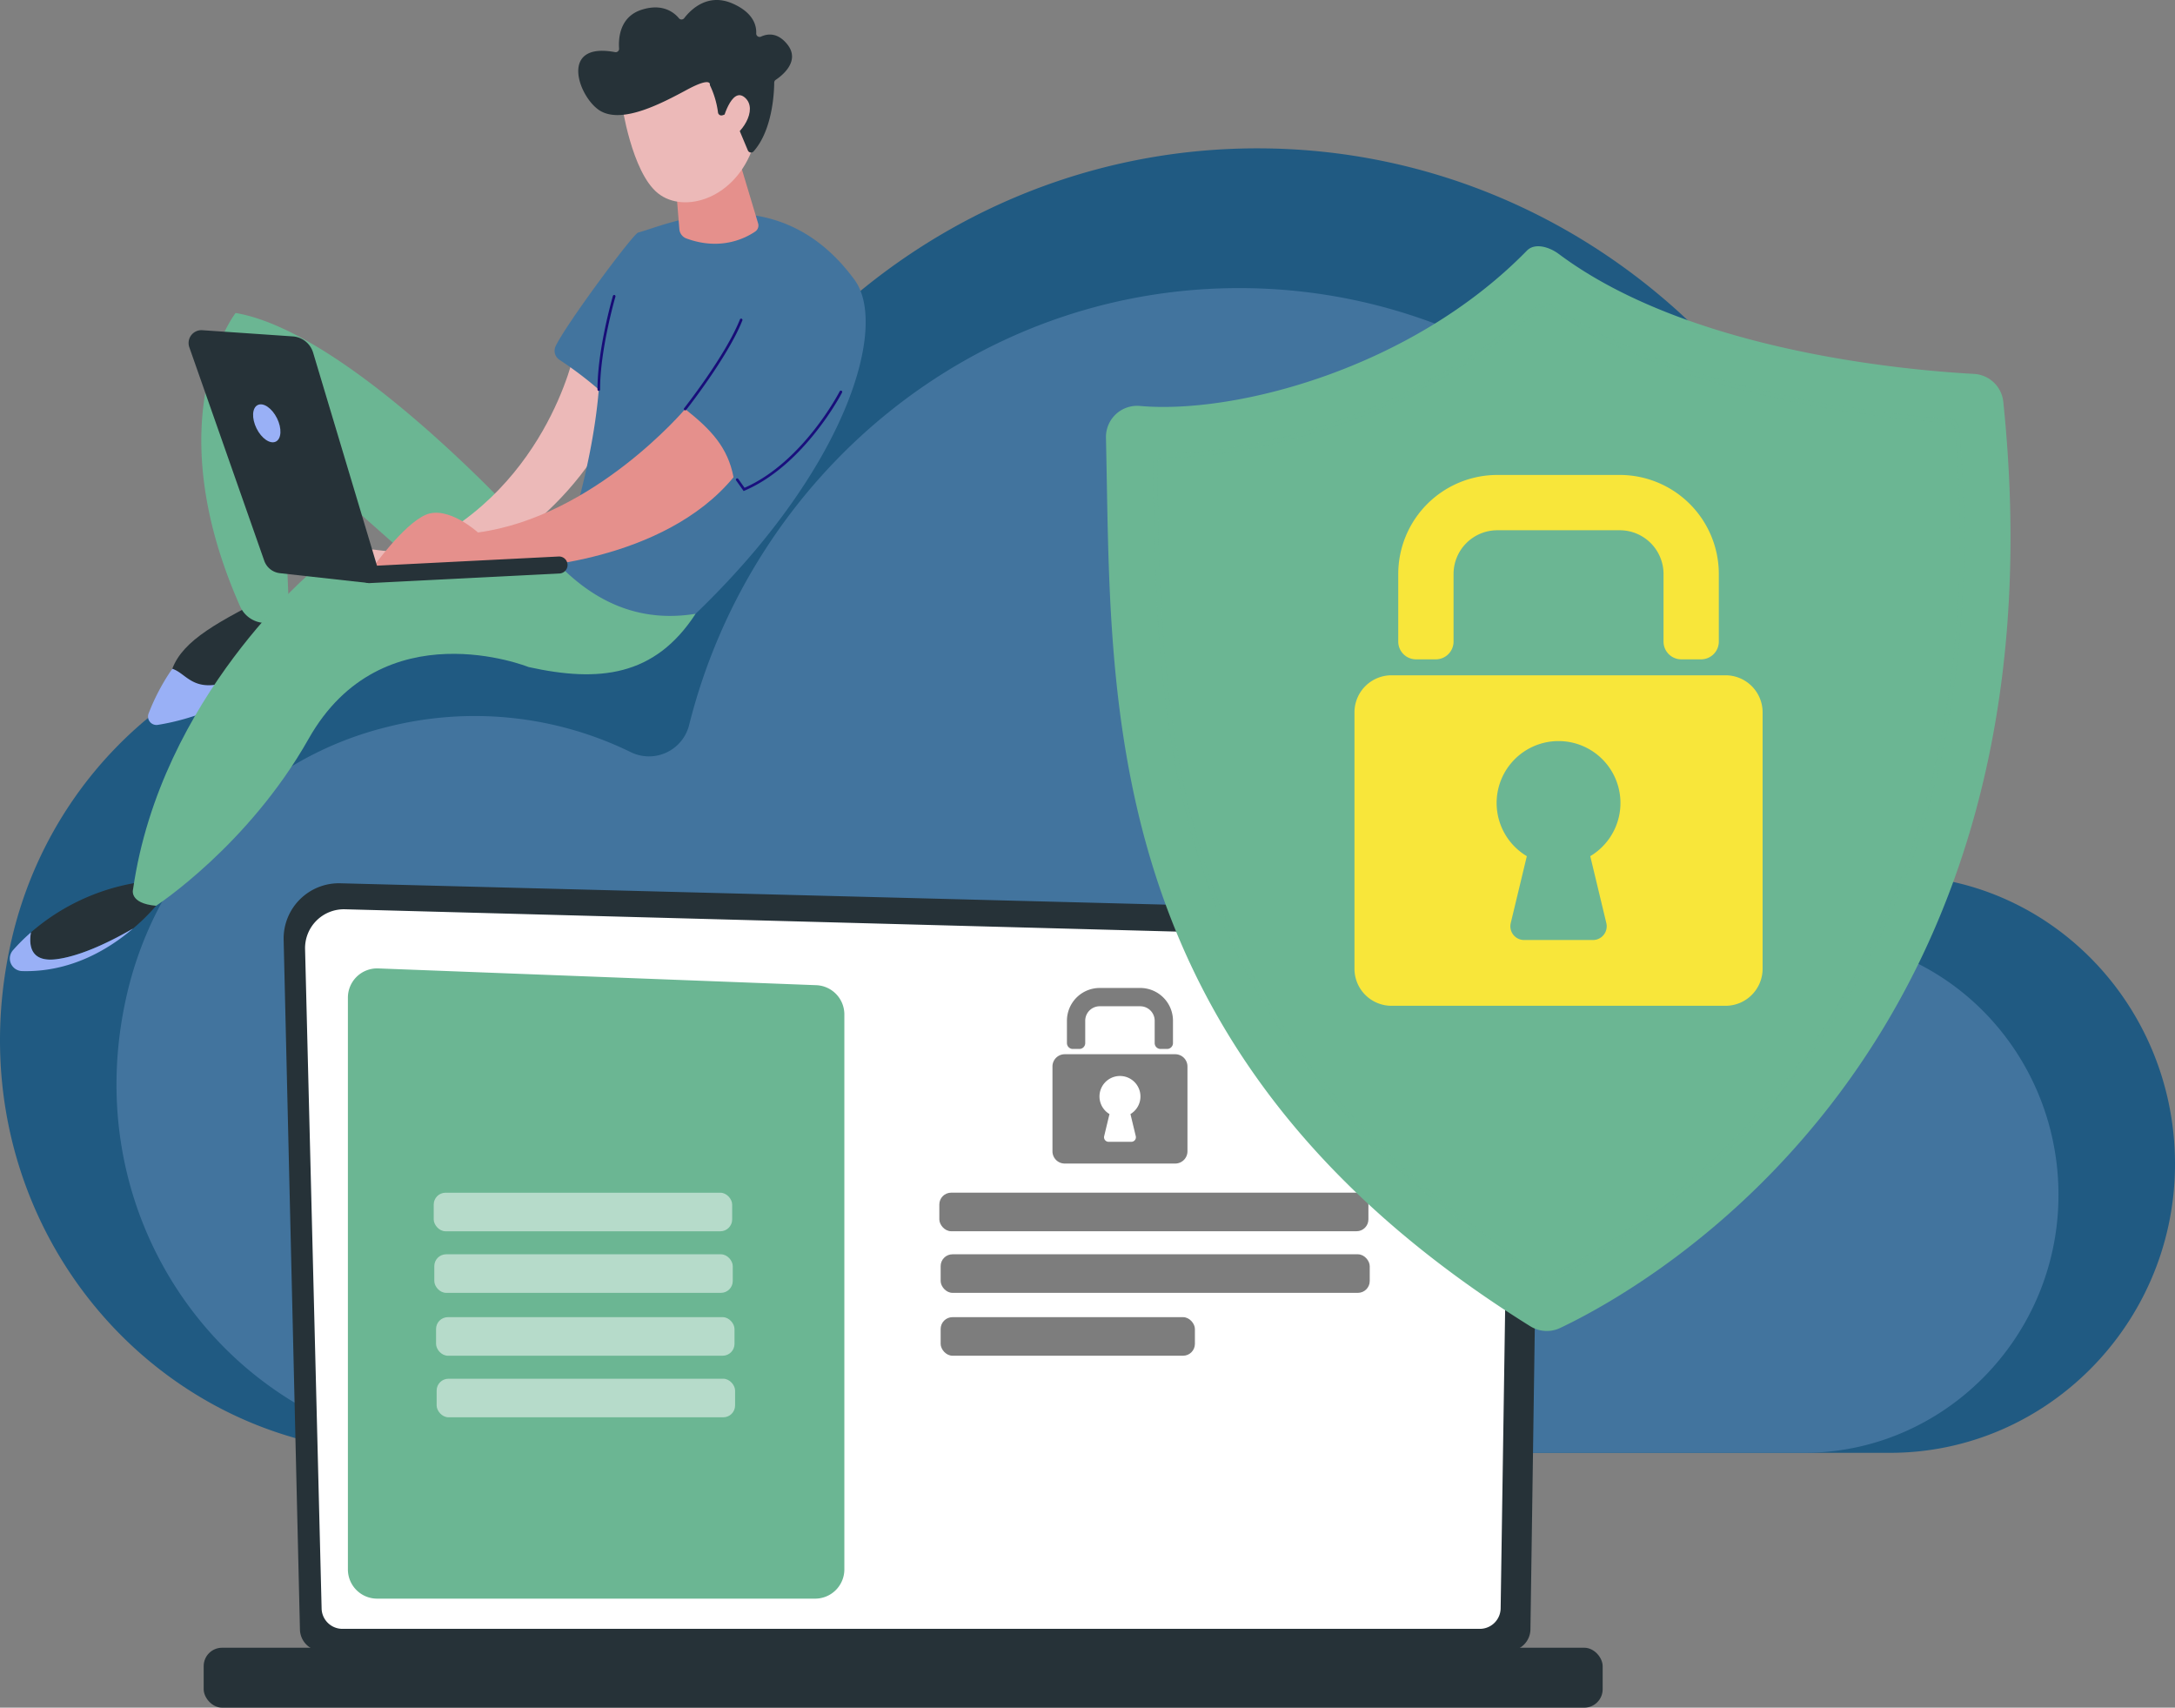 <svg xmlns="http://www.w3.org/2000/svg" xmlns:xlink="http://www.w3.org/1999/xlink" width="577.928" height="453.697" viewBox="0 0 577.928 453.697">
  <rect x="0" y="0" width="577.928" height="453.697" fill="#808080" stroke="none"/>
  <defs>
    <linearGradient id="linear-gradient" x1="-33.608" y1="0.212" x2="-34.06" y2="0.899" gradientUnits="objectBoundingBox">
      <stop offset="0" stop-color="#ecb9b8"/>
      <stop offset="1" stop-color="#e5908c"/>
    </linearGradient>
    <linearGradient id="linear-gradient-2" x1="-26.472" y1="0.791" x2="-25.774" y2="-1.379" xlink:href="#linear-gradient"/>
    <linearGradient id="linear-gradient-3" x1="-119.49" y1="1.062" x2="-119.379" y2="0.1" xlink:href="#linear-gradient"/>
    <linearGradient id="linear-gradient-4" x1="-75.35" y1="0.82" x2="-75.661" y2="-0.114" xlink:href="#linear-gradient"/>
    <linearGradient id="linear-gradient-5" x1="-362.132" y1="2.058" x2="-363.605" y2="-0.895" xlink:href="#linear-gradient"/>
    <linearGradient id="linear-gradient-6" x1="2.382" y1="-4.979" x2="-0.903" y2="4.529" gradientUnits="objectBoundingBox">
      <stop offset="0" stop-color="#0f005b"/>
      <stop offset="1" stop-color="#1e168c"/>
    </linearGradient>
    <linearGradient id="linear-gradient-7" x1="1.098" y1="-5.386" x2="0.088" y2="4.552" xlink:href="#linear-gradient-6"/>
    <linearGradient id="linear-gradient-8" x1="0.87" y1="-5.587" x2="0.313" y2="3.494" xlink:href="#linear-gradient-6"/>
  </defs>
  <g id="Group_45824" data-name="Group 45824" transform="translate(-336.952 93.005)">
    <g id="Group_45812" data-name="Group 45812" transform="translate(336.952 -53.592)">
      <path id="Path_80030" data-name="Path 80030" d="M340.136,141c9.161-39.1,39.115-69.792,77.249-79.177,26.218-6.454,51.37-2.992,72.632,7.466A12.306,12.306,0,0,0,507.4,61.068C526.2-13.624,592.341-68.805,671.059-68.805c93.343,0,169.011,77.586,169.011,173.291,0,2.541-.05,6.011-.093,9.342.331,7.156,3.378,10.2,7.928,10.959,36.571,3.9,65.311,34.815,66.906,72.941,1.832,43.779-32.92,80.049-75.656,80.049H443.85C376.179,277.777,323.2,213.308,340.136,141Z" transform="translate(-336.952 68.805)" fill="#205a82"/>
      <path id="Path_80031" data-name="Path 80031" d="M358.8,141.324c8.179-34.91,34.924-62.315,68.972-70.7a94.377,94.377,0,0,1,64.85,6.666,10.988,10.988,0,0,0,15.523-7.342C524.93,3.262,583.988-46.007,654.274-46.007c83.342,0,150.9,69.274,150.9,154.726,0,2.269-.044,5.368-.083,8.342.295,6.389,3.016,9.1,7.078,9.783,32.654,3.485,58.315,31.086,59.74,65.129,1.635,39.089-29.394,71.472-67.552,71.472H451.406C390.985,263.446,343.677,205.882,358.8,141.324Z" transform="translate(-325.003 83.137)" fill="#42749e"/>
    </g>
    <g id="Group_45817" data-name="Group 45817" transform="translate(391.071 141.664)">
      <path id="Path_80032" data-name="Path 80032" d="M387.559,249.247a5.846,5.846,0,0,0,5.832,5.826h315.3a5.846,5.846,0,0,0,5.831-5.826l2.624-181.2c0-3.2-3.775-9.457-10.692-8.988L398.307,51.09a14.69,14.69,0,0,0-15.076,15.027Z" transform="translate(-361.981 -51.085)" fill="#263238"/>
      <path id="Path_80033" data-name="Path 80033" d="M391.119,240.993a5.533,5.533,0,0,0,5.516,5.516H698.892a5.533,5.533,0,0,0,5.516-5.516L706.884,76.5c-.291-9.9-8.969-13.457-14.231-13.247L397.32,55.33A10.328,10.328,0,0,0,386.726,65.9Z" transform="translate(-359.783 -48.418)" fill="#fff"/>
      <g id="Group_45813" data-name="Group 45813" transform="translate(234.927 15.441)">
        <path id="Path_80034" data-name="Path 80034" d="M580.093,127.119h-.008a.81.81,0,0,1-.8-.821l.2-13.34a.808.808,0,0,1,.808-.8h.008a.809.809,0,0,1,.8.821l-.2,13.34A.809.809,0,0,1,580.093,127.119Z" transform="translate(-473.66 -28.131)" fill="#fff"/>
        <path id="Path_80035" data-name="Path 80035" d="M621.341,126.864h-.011a.809.809,0,0,1-.8-.821l.751-51.093a9.6,9.6,0,0,0-2.739-7.186c-3.365-3.225-8.708-3.06-8.935-3.049l-94.394-2.531a.809.809,0,0,1-.787-.831.773.773,0,0,1,.831-.785L609.6,63.1c.586-.034,6.275-.134,10.065,3.5a11.159,11.159,0,0,1,3.236,8.361l-.751,51.11A.808.808,0,0,1,621.341,126.864Z" transform="translate(-514.43 -60.566)" fill="#fff"/>
      </g>
      <rect id="Rectangle_8150" data-name="Rectangle 8150" width="371.73" height="15.921" rx="4.888" transform="translate(371.73 219.029) rotate(-180)" fill="#263238"/>
      <path id="Path_80036" data-name="Path 80036" d="M517.857,232.42H401.482a7.77,7.77,0,0,1-7.77-7.77V72.743a7.77,7.77,0,0,1,8.067-7.764l116.377,4.454a7.769,7.769,0,0,1,7.472,7.764V224.65A7.77,7.77,0,0,1,517.857,232.42Z" transform="translate(-355.39 -42.354)" fill="#6bb693"/>
      <g id="Group_45814" data-name="Group 45814" transform="translate(61.127 82.216)">
        <rect id="Rectangle_8151" data-name="Rectangle 8151" width="79.302" height="10.245" rx="3.145" fill="#fff" opacity="0.51"/>
        <rect id="Rectangle_8152" data-name="Rectangle 8152" width="79.302" height="10.245" rx="3.145" transform="translate(0.156 16.36)" fill="#fff" opacity="0.51"/>
        <rect id="Rectangle_8153" data-name="Rectangle 8153" width="79.302" height="10.245" rx="3.145" transform="translate(0.621 33.063)" fill="#fff" opacity="0.51"/>
        <rect id="Rectangle_8154" data-name="Rectangle 8154" width="79.302" height="10.245" rx="3.145" transform="translate(0.776 49.423)" fill="#fff" opacity="0.51"/>
      </g>
      <g id="Group_45816" data-name="Group 45816" transform="translate(195.473 27.819)">
        <rect id="Rectangle_8155" data-name="Rectangle 8155" width="114.013" height="10.245" rx="3.145" transform="translate(0 54.386)" opacity="0.51"/>
        <rect id="Rectangle_8156" data-name="Rectangle 8156" width="114.013" height="10.245" rx="3.145" transform="translate(0.352 70.758)" opacity="0.51"/>
        <rect id="Rectangle_8157" data-name="Rectangle 8157" width="67.558" height="10.245" rx="3.145" transform="translate(0.352 87.461)" opacity="0.51"/>
        <g id="Group_45815" data-name="Group 45815" transform="translate(30.063)" opacity="0.51">
          <path id="Path_80037" data-name="Path 80037" d="M537.639,84.369H535.9a1.562,1.562,0,0,1-1.562-1.56V76.873a3.846,3.846,0,0,0-3.847-3.847h-10.76a3.847,3.847,0,0,0-3.848,3.847v5.936a1.56,1.56,0,0,1-1.56,1.56h-1.738a1.56,1.56,0,0,1-1.56-1.56V76.873a8.706,8.706,0,0,1,8.707-8.707h10.76a8.706,8.706,0,0,1,8.707,8.707v5.936A1.561,1.561,0,0,1,537.639,84.369Z" transform="translate(-507.178 -68.166)"/>
          <path id="Path_80038" data-name="Path 80038" d="M541.277,78.976H511.921a3.256,3.256,0,0,0-3.257,3.257v22.529a3.256,3.256,0,0,0,3.257,3.257h29.356a3.256,3.256,0,0,0,3.257-3.257V82.233A3.256,3.256,0,0,0,541.277,78.976ZM530.8,100.751a1.206,1.206,0,0,1-1.173,1.489h-6.054a1.207,1.207,0,0,1-1.174-1.489l1.414-5.879a5.442,5.442,0,1,1,5.575,0Z" transform="translate(-508.664 -61.371)"/>
        </g>
      </g>
    </g>
    <g id="Group_45821" data-name="Group 45821" transform="translate(630.82 -27.578)">
      <g id="Group_45818" data-name="Group 45818">
        <path id="Path_80039" data-name="Path 80039" d="M520.013-8.2a8.292,8.292,0,0,1,6.409-2.205c25.169,2.264,72.129-9.861,102.819-41.263,2.132-2.181,6.016-.948,8.459.878C671.832-25.282,728.409-20,748.051-18.919a8.287,8.287,0,0,1,7.778,7.423c17.863,172.513-94.459,235.026-117.755,246.06a8.308,8.308,0,0,1-7.938-.459C514.033,161.785,519,67.735,517.393-1.951A8.308,8.308,0,0,1,520.013-8.2Z" transform="translate(-517.391 52.832)" fill="#6bb693"/>
        <path id="Path_80040" data-name="Path 80040" d="M630.113,216.257a2.772,2.772,0,0,1-1.49-.433c-44.511-28.455-73.523-62.473-88.69-104-13.547-37.086-14.21-74.85-14.8-108.169l-.078-4.441a2.71,2.71,0,0,1,.783-1.969,2.748,2.748,0,0,1,1.976-.827h0c27.566,0,68.942-12.171,99.288-39.364a2.752,2.752,0,0,1,3.357-.241C663.8-21.06,711.367-14.617,736.751-12.748a2.742,2.742,0,0,1,2.536,2.5c5.9,67.311-8.1,124.232-41.613,169.179-25.03,33.568-54.709,51.058-66.308,57.02h0A2.735,2.735,0,0,1,630.113,216.257Zm.736-1.306.257.5-.257-.5c11.529-5.927,41.03-23.312,65.917-56.691,33.341-44.717,47.269-101.377,41.393-168.4a1.616,1.616,0,0,0-1.492-1.477c-25.495-1.878-73.274-8.355-106.832-30.622a1.62,1.62,0,0,0-1.977.142C597.291-14.709,555.6-2.448,527.842-2.448h0a1.643,1.643,0,0,0-1.192.489A1.586,1.586,0,0,0,526.189-.8l.078,4.441c.585,33.231,1.246,70.894,14.728,107.8,15.079,41.283,43.942,75.116,88.238,103.431A1.635,1.635,0,0,0,630.849,214.951Z" transform="translate(-512.571 58.608)" fill="#6bb693" opacity="0.61"/>
      </g>
      <g id="Group_45820" data-name="Group 45820" transform="translate(66.033 60.762)">
        <g id="Group_45819" data-name="Group 45819" transform="translate(0 0)">
          <path id="Path_80041" data-name="Path 80041" d="M645.538,33.466h-5.251a4.72,4.72,0,0,1-4.72-4.72V10.8A11.633,11.633,0,0,0,623.935-.831H591.4A11.631,11.631,0,0,0,579.772,10.8V28.746a4.72,4.72,0,0,1-4.721,4.72H569.8a4.72,4.72,0,0,1-4.721-4.72V10.8A26.324,26.324,0,0,1,591.4-15.523h32.532A26.324,26.324,0,0,1,650.259,10.8V28.746A4.72,4.72,0,0,1,645.538,33.466Z" transform="translate(-553.445 15.523)" fill="#f8e63a"/>
          <path id="Path_80042" data-name="Path 80042" d="M656.537,17.158H567.784A9.847,9.847,0,0,0,557.936,27V95.119a9.848,9.848,0,0,0,9.848,9.848h88.752a9.848,9.848,0,0,0,9.848-9.848V27A9.847,9.847,0,0,0,656.537,17.158ZM624.858,82.99a3.648,3.648,0,0,1-3.547,4.5h-18.3a3.65,3.65,0,0,1-3.549-4.5l4.272-17.776a16.451,16.451,0,1,1,16.855,0Z" transform="translate(-557.936 36.067)" fill="#f8e63a"/>
        </g>
      </g>
    </g>
    <g id="Group_45823" data-name="Group 45823" transform="translate(339.556 -93.005)">
      <path id="Path_80043" data-name="Path 80043" d="M394.508,3.486s7.189.381,8.07,15.169c0,0-16.669,14.943-39.185,18.5-1.691.267,2.363-11.537,2.974-13.137C369.266,16.408,378.4,11.507,394.508,3.486Z" transform="translate(-323.192 153.661)" fill="#263238"/>
      <path id="Path_80044" data-name="Path 80044" d="M471.179,14.658H456.01s-46.558-51.419-77.093-56.606c0,0-21.257,27.133,1.132,77.831a7.4,7.4,0,0,0,10.6,3.49,6.066,6.066,0,0,0,2.42-2.886L391.266-6.8s39.714,34.734,46.616,41.437S479.873,37.254,471.179,14.658Z" transform="translate(-318.909 125.1)" fill="#6bb693"/>
      <path id="Path_80045" data-name="Path 80045" d="M342.07,64.351a57.036,57.036,0,0,1,31.107-13.614l4.944,3.024a53.882,53.882,0,0,1-8.913,9.565c-5.295,3.075-13.469,7.239-20.247,8.142C342.372,72.346,341.4,68.364,342.07,64.351Z" transform="translate(-336.451 183.365)" fill="#263238"/>
      <path id="Path_80046" data-name="Path 80046" d="M367.551,19.033c3.915,1.267,5.638,6.816,15.575,3.147a88,88,0,0,0,20.438-10.767c.081.715.151,1.463.2,2.259,0,0-17.575,16.716-40.09,20.273a2.242,2.242,0,0,1-2.422-3.019A56.559,56.559,0,0,1,367.551,19.033Z" transform="translate(-324.376 158.645)" fill="#99b0f6"/>
      <path id="Path_80047" data-name="Path 80047" d="M339.382,64.247a52.27,52.27,0,0,1,4.788-4.756c-.669,4.013.3,7.995,6.891,7.117,6.778-.9,14.952-5.067,20.247-8.142-6.635,5.658-16.731,11.664-29.473,11.312A3.342,3.342,0,0,1,339.382,64.247Z" transform="translate(-338.551 188.224)" fill="#99b0f6"/>
      <path id="Path_80048" data-name="Path 80048" d="M477.653-.452,406.617.317S366.052,33.88,358.693,85.058c0,0-1.221,3.765,6.111,4.409,0,0,24.527-16.019,40.519-44.339,19.609-34.726,58.456-19.094,58.456-19.094,18.662,4.119,33.517,2.586,44.388-14.143Z" transform="translate(-325.937 151.186)" fill="#6bb693"/>
      <path id="Path_80049" data-name="Path 80049" d="M454.45-35.587S446.8,2.736,409.334,17.9L396,16.327l-3.145,5.015,31.263,1s26.724-10.586,40.883-39.427C465.474-18.042,473.27-34.141,454.45-35.587Z" transform="translate(-304.411 129.099)" fill="url(#linear-gradient)"/>
      <path id="Path_80050" data-name="Path 80050" d="M428.617,35.2s8.7-23.64,10.565-46.608a100.384,100.384,0,0,0-10.337-7.826,2.874,2.874,0,0,1-1.124-3.728c2.923-6.057,20.6-29.836,21.928-30.167,7.2-1.8,36.721-15.834,57.512,12.607,8.923,12.2-1.77,49.779-42.253,88.689C451.88,50.293,439.7,46.539,428.617,35.2Z" transform="translate(-282.677 114.905)" fill="#42749e"/>
      <path id="Path_80051" data-name="Path 80051" d="M480.789-26.273S456.628,2.334,425.74,6.516c0,0-7.984-7.278-13.92-4.681S397.745,15.9,397.745,15.9h39.66s37.5-1.321,56.241-24.061C492.139-16.115,487.624-20.869,480.789-26.273Z" transform="translate(-301.34 134.954)" fill="url(#linear-gradient-2)"/>
      <path id="Path_80052" data-name="Path 80052" d="M463.908-67.391,469.2-49.759a1.936,1.936,0,0,1-.752,2.158c-2.546,1.744-9.2,5.21-18.322,1.842a2.877,2.877,0,0,1-1.85-2.469l-1.252-15.36Z" transform="translate(-270.365 109.106)" fill="url(#linear-gradient-3)"/>
      <g id="Group_45822" data-name="Group 45822" transform="translate(151.047)">
        <path id="Path_80053" data-name="Path 80053" d="M438.383-71.506s2.6,18.276,9.619,23.9S468.7-46.222,473.322-60l-9.205-23.558Z" transform="translate(-426.84 98.943)" fill="url(#linear-gradient-4)"/>
        <path id="Path_80054" data-name="Path 80054" d="M469.608-62.374a.905.905,0,0,1-1.176-.726,23.623,23.623,0,0,0-2.168-7.3s.671-2.4-6.059,1.225-16.838,8.943-22.791,5.775c-5.8-3.089-11.679-18.636,3.656-15.757a.9.9,0,0,0,1.075-.948c-.187-2.554.065-8.433,6.019-10.321,5.57-1.765,8.62.749,9.878,2.267a.9.9,0,0,0,1.407-.023c1.669-2.177,6.2-6.816,12.873-3.875,5.5,2.422,6.35,5.806,6.26,7.915a.9.9,0,0,0,1.285.86c1.682-.775,4.391-1.178,6.984,2.072,3.585,4.492-1.539,8.387-3.075,9.409a.9.9,0,0,0-.41.748c-.015,2.335-.378,12.526-5.485,18.273a.914.914,0,0,1-1.518-.262l-3.931-9.369a.909.909,0,0,0-1.117-.513Z" transform="translate(-431.296 93.005)" fill="#263238"/>
        <path id="Path_80055" data-name="Path 80055" d="M454.769-70.234s2.4-9.782,6.049-6.606-.949,10.164-5.129,11.5Z" transform="translate(-416.539 102.767)" fill="url(#linear-gradient-5)"/>
      </g>
      <path id="Path_80056" data-name="Path 80056" d="M418.618,26.213,400.809-33.175a6.073,6.073,0,0,0-5.4-4.314l-24.042-1.645a3.411,3.411,0,0,0-3.451,4.532l19.908,56.714a4.988,4.988,0,0,0,4.208,3.313l23.675,2.63Z" transform="translate(-320.216 126.864)" fill="#263238"/>
      <path id="Path_80057" data-name="Path 80057" d="M379.157-20.652c1.329,2.684,3.625,4.256,5.129,3.511s1.643-3.523.313-6.207-3.625-4.256-5.129-3.511S377.828-23.336,379.157-20.652Z" transform="translate(-313.598 134.47)" fill="#99b0f6"/>
      <path id="Path_80058" data-name="Path 80058" d="M398.055,4.849c.039,0,.077,0,.116,0L448.619,2.3a2.259,2.259,0,0,0,2.145-2.371,2.252,2.252,0,0,0-2.373-2.145L397.942.329a2.261,2.261,0,0,0,.112,4.519Z" transform="translate(-302.565 150.071)" fill="#263238"/>
      <path id="Path_80059" data-name="Path 80059" d="M434.782-19.4a.349.349,0,0,1-.349-.349c-.036-10.65,4.062-24.744,4.1-24.885a.349.349,0,0,1,.433-.236.35.35,0,0,1,.238.433c-.042.14-4.111,14.14-4.076,24.687a.349.349,0,0,1-.349.35Z" transform="translate(-278.277 123.253)" fill="url(#linear-gradient-6)"/>
      <path id="Path_80060" data-name="Path 80060" d="M448.87-16.649a.347.347,0,0,1-.217-.075.349.349,0,0,1-.059-.49c.111-.14,11.076-14.08,14.829-23.591a.349.349,0,0,1,.454-.2.352.352,0,0,1,.2.454c-3.791,9.606-14.819,23.627-14.931,23.767A.35.35,0,0,1,448.87-16.649Z" transform="translate(-269.421 125.679)" fill="url(#linear-gradient-7)"/>
      <path id="Path_80061" data-name="Path 80061" d="M459.074-2.6l-2-2.821a.35.35,0,0,1,.085-.487.347.347,0,0,1,.487.083l1.668,2.358c15.56-6.821,25.192-25.436,25.288-25.623a.349.349,0,0,1,.471-.153.349.349,0,0,1,.153.471c-.1.191-9.948,19.232-25.9,26.061Z" transform="translate(-264.081 133.063)" fill="url(#linear-gradient-8)"/>
    </g>
  </g>
</svg>
